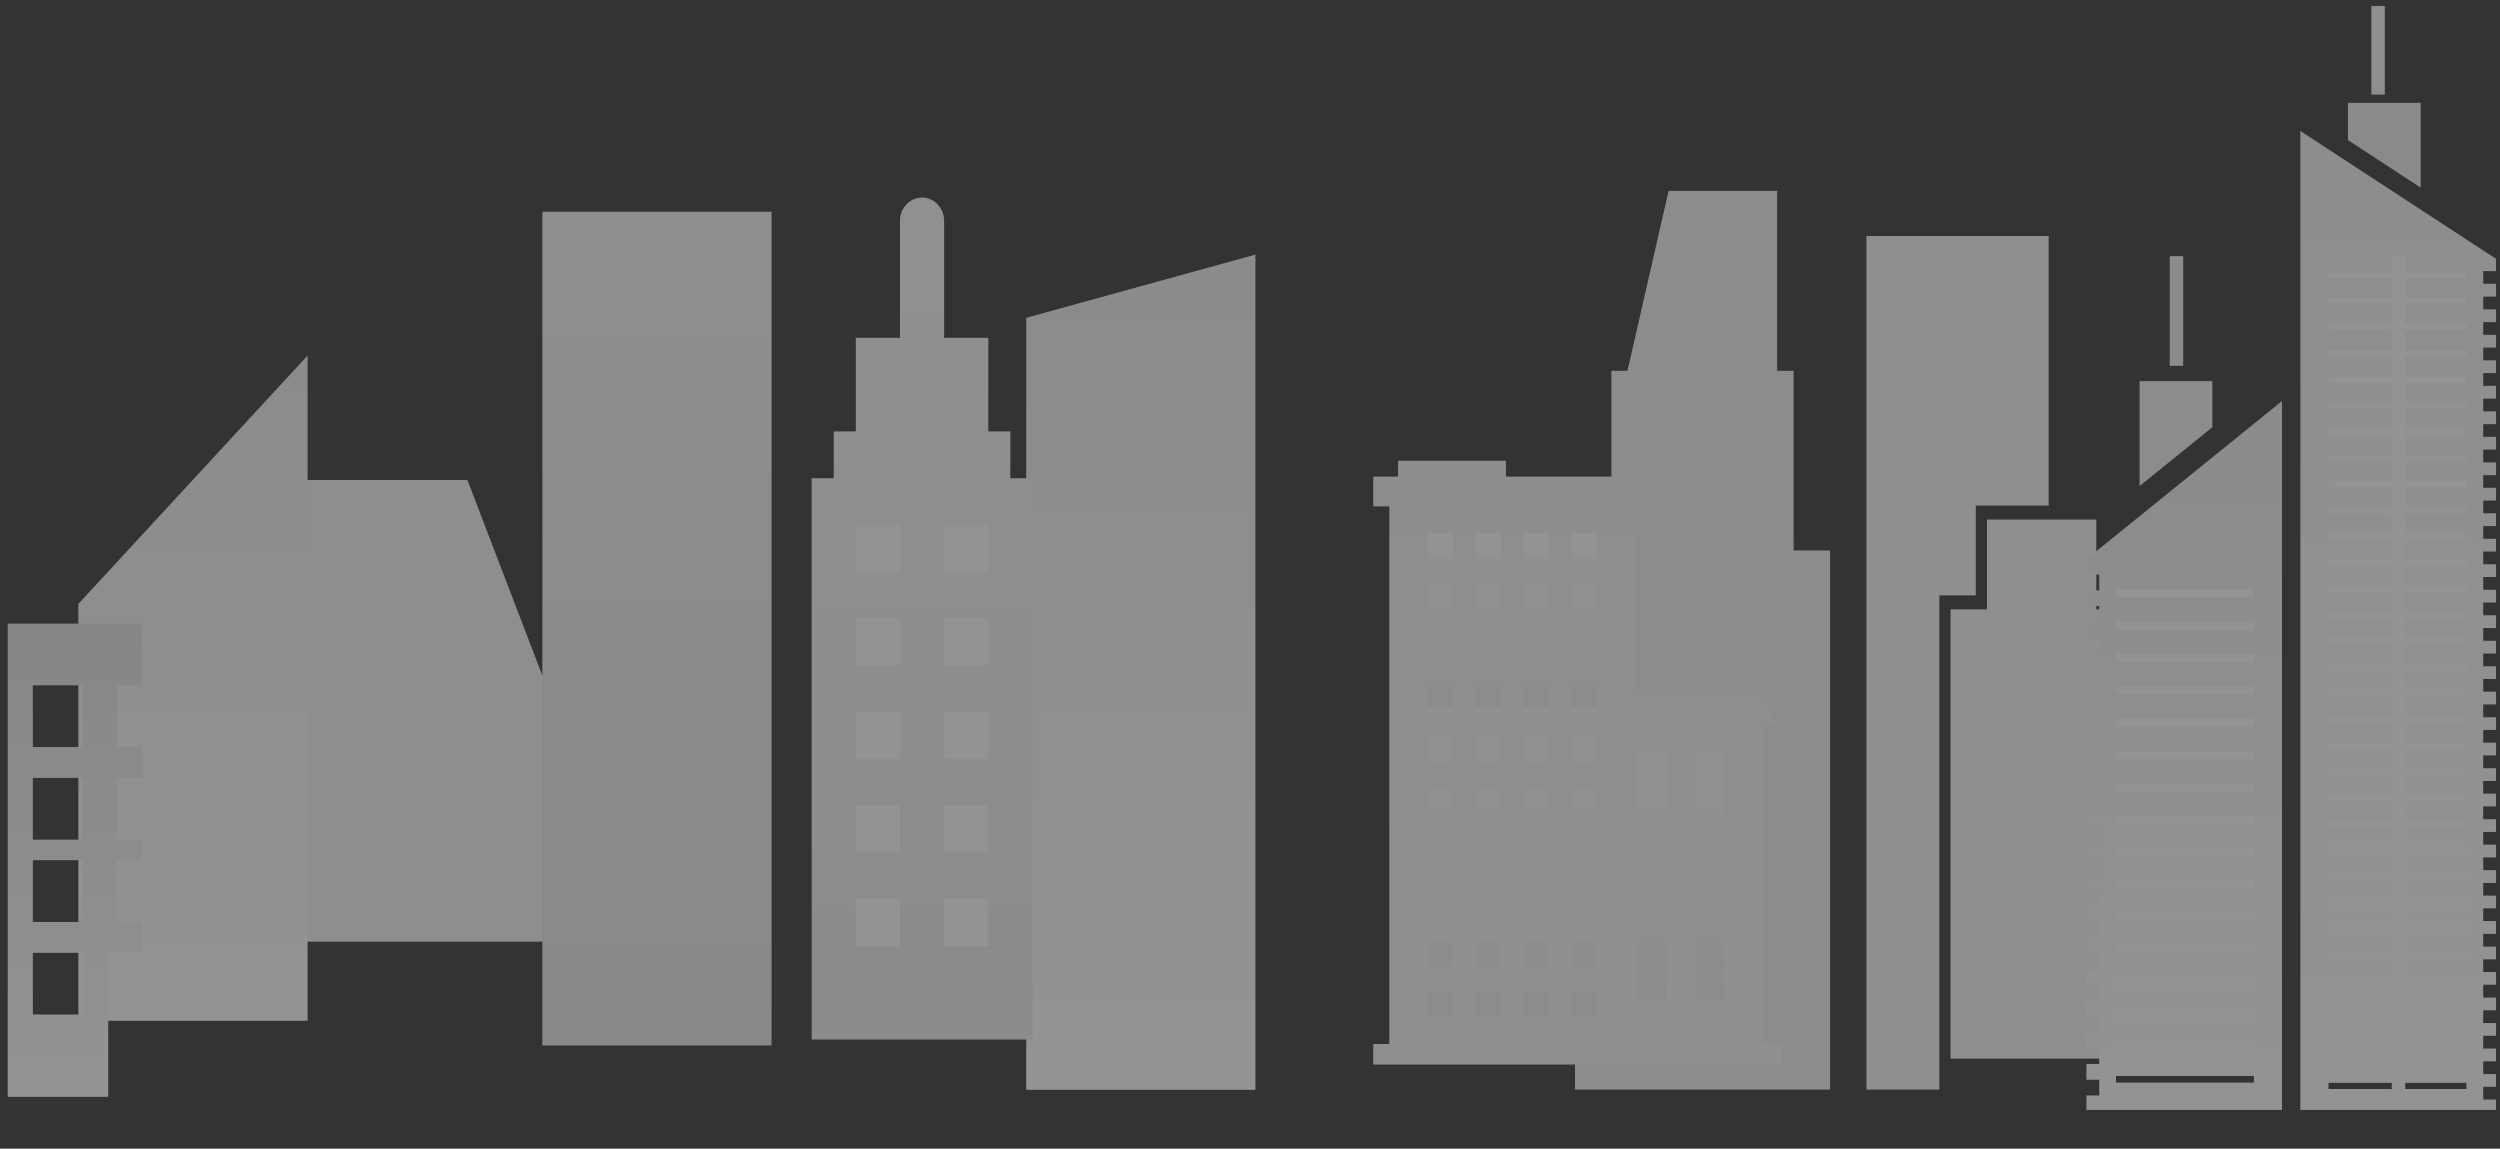 <?xml version="1.0" encoding="UTF-8"?>
<svg width="370px" height="170px" viewBox="0 0 370 170" version="1.1" xmlns="http://www.w3.org/2000/svg" xmlns:xlink="http://www.w3.org/1999/xlink">
    <rect x="0" y="0" width="370" height="170" fill="#333333" stroke="none"/>
    <!-- Generator: Sketch 60.1 (88133) - https://sketch.com -->
    <title>img_town_370x170@3x</title>
    <desc>Created with Sketch.</desc>
    <defs>
        <linearGradient x1="50%" y1="4.926%" x2="50%" y2="97.671%" id="linearGradient-1">
            <stop stop-color="#EFEFEF" offset="0%"></stop>
            <stop stop-color="#FFFFFF" offset="100%"></stop>
        </linearGradient>
        <linearGradient x1="50%" y1="2.332%" x2="50%" y2="98.643%" id="linearGradient-2">
            <stop stop-color="#FFFFFF" offset="0%"></stop>
            <stop stop-color="#E9E9E9" offset="48.529%"></stop>
            <stop stop-color="#F1F1F1" offset="100%"></stop>
        </linearGradient>
        <linearGradient x1="50%" y1="2.332%" x2="50%" y2="94.456%" id="linearGradient-3">
            <stop stop-color="#FBFBFB" offset="0%"></stop>
            <stop stop-color="#F0F0F0" offset="100%"></stop>
        </linearGradient>
        <linearGradient x1="50%" y1="0%" x2="50%" y2="96.833%" id="linearGradient-4">
            <stop stop-color="#F3F3F3" offset="0%"></stop>
            <stop stop-color="#F7F7F7" offset="100%"></stop>
        </linearGradient>
        <linearGradient x1="50%" y1="79.423%" x2="50%" y2="144.969%" id="linearGradient-5">
            <stop stop-color="#F4F4F4" offset="0%"></stop>
            <stop stop-color="#F5F5F5" offset="100%"></stop>
        </linearGradient>
        <linearGradient x1="50%" y1="2.465%" x2="50%" y2="100%" id="linearGradient-6">
            <stop stop-color="#F5F5F5" offset="0%"></stop>
            <stop stop-color="#E9E9E9" offset="100%"></stop>
        </linearGradient>
        <linearGradient x1="50%" y1="2.465%" x2="50%" y2="98.803%" id="linearGradient-7">
            <stop stop-color="#EFEFEF" offset="0%"></stop>
            <stop stop-color="#FFFFFF" offset="100%"></stop>
        </linearGradient>
        <linearGradient x1="50%" y1="7.425%" x2="50%" y2="98.115%" id="linearGradient-8">
            <stop stop-color="#F4F3F3" offset="0%"></stop>
            <stop stop-color="#FFFFFF" offset="100%"></stop>
        </linearGradient>
        <linearGradient x1="50%" y1="11.211%" x2="50%" y2="100%" id="linearGradient-9">
            <stop stop-color="#F0EFEF" offset="0%"></stop>
            <stop stop-color="#FFFFFF" offset="100%"></stop>
        </linearGradient>
        <linearGradient x1="50%" y1="0%" x2="50%" y2="97.333%" id="linearGradient-10">
            <stop stop-color="#E3E3E3" offset="0%"></stop>
            <stop stop-color="#FFFFFF" offset="100%"></stop>
        </linearGradient>
        <linearGradient x1="50%" y1="0.99%" x2="50%" y2="97.772%" id="linearGradient-11">
            <stop stop-color="#F9F9F9" offset="0%"></stop>
            <stop stop-color="#EFEEEE" offset="100%"></stop>
        </linearGradient>
    </defs>
    <g id="Portofolio-2" stroke="none" stroke-width="1" fill="none" fill-rule="evenodd" opacity="0.47">
        <g id="Multiple-login" transform="translate(-604, -108)">
            <g id="town" transform="translate(604, 108)">
                <g id="Group-15" transform="translate(1, 0)">
                    <polygon id="Fill-2" fill="url(#linearGradient-1)" points="150.878 52.143 150.878 161.296 184.801 161.296 184.801 37.677 150.878 47.04"></polygon>
                    <g id="Page-1" transform="translate(273.281, 95.244) scale(-1, 1) translate(-273.281, -95.244) translate(231.781, 28.244)">
                        <polygon id="Fill-2" fill="#F7F7F7" points="21.709 48.645 5.53 48.645 5.53 61.943 0.137 61.943 0.137 101.837 0.144 101.837 0.144 128.433 27.101 128.433 27.101 61.943 21.709 61.943"></polygon>
                        <path d="M82.681,53.228 L77.295,53.228 L77.295,26.632 L66.509,26.632 L66.509,3.359 C66.509,1.523 65.303,0.035 63.812,0.035 C62.322,0.035 61.116,1.523 61.116,3.359 L61.116,26.632 L50.323,26.632 L50.33,53.228 L44.93,53.228 L44.93,133.016 L82.681,133.016 L82.681,106.42 L82.687,106.42 L82.681,53.228 Z" id="Fill-3" fill="#F1F1F1"></path>
                        <polygon id="Rectangle-124" fill="#F1F1F1" points="52.766 0 68.827 0 75.181 27.802 52.766 27.802"></polygon>
                        <polygon id="Fill-4" fill="#F7F7F7" points="12.58 46.579 23.366 46.579 23.366 59.877 28.759 59.877 28.759 133.016 39.544 133.016 39.544 6.684 12.58 6.684"></polygon>
                    </g>
                    <g id="Group-3" transform="translate(202.243, 68.187)">
                        <rect id="Rectangle-118" fill="url(#linearGradient-2)" x="5.604" y="9.433" width="29.418" height="76.951"></rect>
                        <rect id="Rectangle-118" fill="url(#linearGradient-3)" x="5.604" y="36.738" width="49.498" height="49.646"></rect>
                        <path d="M57.624,86.323 L57.624,38.882 L59.568,38.882 L57.843,34.465 L38.848,34.465 L38.848,6.763 L41.221,6.763 L41.221,2.346 L19.638,2.346 L19.638,0 L3.668,0 L3.668,2.346 L0,2.346 L0,6.763 L2.373,6.763 L2.373,86.323 L0,86.323 L0,89.363 L60.431,89.363 L60.431,86.323 L57.624,86.323 Z M11.798,82.353 L8.169,82.353 L8.169,78.49 L11.802,78.49 L11.802,82.353 L11.798,82.353 Z M11.798,74.823 L8.169,74.823 L8.169,70.96 L11.802,70.96 L11.802,74.823 L11.798,74.823 Z M11.798,67.288 L8.169,67.288 L8.169,63.424 L11.802,63.424 L11.802,67.288 L11.798,67.288 Z M11.798,59.756 L8.169,59.756 L8.169,55.898 L11.802,55.898 L11.802,59.756 L11.798,59.756 Z M11.798,52.226 L8.169,52.226 L8.169,48.363 L11.802,48.363 L11.802,52.226 L11.798,52.226 Z M11.798,44.691 L8.169,44.691 L8.169,40.828 L11.802,40.828 L11.802,44.691 L11.798,44.691 Z M11.798,37.161 L8.169,37.161 L8.169,33.297 L11.802,33.297 L11.802,37.161 L11.798,37.161 Z M11.798,29.629 L8.169,29.629 L8.169,25.766 L11.802,25.766 L11.802,29.629 L11.798,29.629 Z M11.798,22.094 L8.169,22.094 L8.169,18.231 L11.802,18.231 L11.802,22.094 L11.798,22.094 Z M11.798,14.564 L8.169,14.564 L8.169,10.7 L11.802,10.7 L11.802,14.564 L11.798,14.564 Z M18.886,82.353 L15.252,82.353 L15.252,78.49 L18.886,78.49 L18.886,82.353 Z M18.886,74.823 L15.252,74.823 L15.252,70.96 L18.886,70.96 L18.886,74.823 Z M18.886,67.288 L15.252,67.288 L15.252,63.424 L18.886,63.424 L18.886,67.288 Z M18.886,59.756 L15.252,59.756 L15.252,55.898 L18.886,55.898 L18.886,59.756 Z M18.886,52.226 L15.252,52.226 L15.252,48.363 L18.886,48.363 L18.886,52.226 Z M18.886,44.691 L15.252,44.691 L15.252,40.828 L18.886,40.828 L18.886,44.691 Z M18.886,37.161 L15.252,37.161 L15.252,33.297 L18.886,33.297 L18.886,37.161 Z M18.886,29.629 L15.252,29.629 L15.252,25.766 L18.886,25.766 L18.886,29.629 Z M18.886,22.094 L15.252,22.094 L15.252,18.231 L18.886,18.231 L18.886,22.094 Z M18.886,14.564 L15.252,14.564 L15.252,10.7 L18.886,10.7 L18.886,14.564 Z M25.969,82.353 L22.336,82.353 L22.336,78.49 L25.969,78.49 L25.969,82.353 Z M25.969,74.823 L22.336,74.823 L22.336,70.96 L25.969,70.96 L25.969,74.823 Z M25.969,67.288 L22.336,67.288 L22.336,63.424 L25.969,63.424 L25.969,67.288 Z M25.969,59.756 L22.336,59.756 L22.336,55.898 L25.969,55.898 L25.969,59.756 Z M25.969,52.226 L22.336,52.226 L22.336,48.363 L25.969,48.363 L25.969,52.226 Z M25.969,44.691 L22.336,44.691 L22.336,40.828 L25.969,40.828 L25.969,44.691 Z M25.969,37.161 L22.336,37.161 L22.336,33.297 L25.969,33.297 L25.969,37.161 Z M25.969,29.629 L22.336,29.629 L22.336,25.766 L25.969,25.766 L25.969,29.629 Z M25.969,22.094 L22.336,22.094 L22.336,18.231 L25.969,18.231 L25.969,22.094 Z M25.969,14.564 L22.336,14.564 L22.336,10.7 L25.969,10.7 L25.969,14.564 Z M33.056,82.353 L29.423,82.353 L29.423,78.49 L33.056,78.49 L33.056,82.353 Z M33.056,74.823 L29.423,74.823 L29.423,70.96 L33.056,70.96 L33.056,74.823 Z M33.056,67.288 L29.423,67.288 L29.423,63.424 L33.056,63.424 L33.056,67.288 Z M33.056,59.756 L29.423,59.756 L29.423,55.898 L33.056,55.898 L33.056,59.756 Z M33.056,52.226 L29.423,52.226 L29.423,48.363 L33.056,48.363 L33.056,52.226 Z M33.056,44.691 L29.423,44.691 L29.423,40.828 L33.056,40.828 L33.056,44.691 Z M33.056,37.161 L29.423,37.161 L29.423,33.297 L33.056,33.297 L33.056,37.161 Z M33.056,29.629 L29.423,29.629 L29.423,25.766 L33.056,25.766 L33.056,29.629 Z M33.056,22.094 L29.423,22.094 L29.423,18.231 L33.056,18.231 L33.056,22.094 Z M33.056,14.564 L29.423,14.564 L29.423,10.7 L33.056,10.7 L33.056,14.564 Z M43.379,79.887 L39.063,79.887 L39.063,70.713 L43.379,70.713 L43.379,79.887 Z M43.379,66.119 L39.063,66.119 L39.063,56.946 L43.379,56.946 L43.379,66.119 Z M43.379,52.356 L39.063,52.356 L39.063,43.178 L43.379,43.178 L43.379,52.356 Z M52.012,79.887 L47.696,79.887 L47.696,70.713 L52.012,70.713 L52.012,79.887 Z M52.012,66.119 L47.696,66.119 L47.696,56.946 L52.012,56.946 L52.012,66.119 Z M52.012,52.356 L47.696,52.356 L47.696,43.178 L52.012,43.178 L52.012,52.356 Z" id="Page-1" fill="url(#linearGradient-4)"></path>
                    </g>
                    <g id="Page-1" transform="translate(10.369, 31.223)">
                        <polygon id="Rectangle-121" fill="url(#linearGradient-5)" points="33.734 39.819 57.809 39.819 81.884 102.66 102.709 102.66 102.709 108.141 81.884 108.141 33.734 108.141"></polygon>
                        <polygon id="Fill-2" fill="url(#linearGradient-6)" points="68.9 14.552 68.9 123.507 102.823 123.507 102.823 0.112 68.9 0.112"></polygon>
                        <polygon id="Fill-3" fill="url(#linearGradient-7)" points="0.229 119.852 34.154 119.852 34.154 21.399 0.229 58.154"></polygon>
                    </g>
                    <g id="Group" transform="translate(307.776, 0.442)">
                        <polygon id="Rectangle-122" fill="#FFFFFF" points="35.519 37.182 58.122 37.182 58.122 159.765 35.519 159.765"></polygon>
                        <path d="M60.628,39.692 L60.628,37.857 L31.679,18.942 L31.679,163.832 L60.638,163.832 L60.638,162.292 L58.741,162.292 L58.741,160.404 L60.638,160.404 L60.638,158.516 L58.741,158.516 L58.741,156.634 L60.638,156.634 L60.638,154.746 L58.741,154.746 L58.741,152.858 L60.638,152.858 L60.638,150.969 L58.741,150.969 L58.741,149.079 L60.638,149.079 L60.638,147.191 L58.741,147.191 L58.741,145.302 L60.638,145.302 L60.638,143.414 L58.741,143.414 L58.741,141.535 L60.638,141.535 L60.638,139.663 L58.741,139.663 L58.741,137.774 L60.638,137.774 L60.638,135.877 L58.741,135.877 L58.741,133.996 L60.638,133.996 L60.638,132.107 L58.741,132.107 L58.741,130.228 L60.638,130.228 L60.638,128.34 L58.741,128.34 L58.741,126.452 L60.638,126.452 L60.638,124.57 L58.741,124.57 L58.741,122.682 L60.638,122.682 L60.638,120.803 L58.741,120.803 L58.741,118.906 L60.638,118.906 L60.638,117.024 L58.741,117.024 L58.741,115.136 L60.638,115.136 L60.638,113.248 L58.741,113.248 L58.741,111.359 L60.638,111.359 L60.638,109.469 L58.741,109.469 L58.741,107.59 L60.638,107.59 L60.638,105.711 L58.741,105.711 L58.741,103.82 L60.638,103.82 L60.638,101.923 L58.741,101.923 L58.741,100.044 L60.638,100.044 L60.638,98.164 L58.741,98.164 L58.741,96.276 L60.638,96.276 L60.638,94.395 L58.741,94.395 L58.741,92.507 L60.638,92.507 L60.638,90.618 L58.741,90.618 L58.741,88.73 L60.638,88.73 L60.638,86.849 L58.741,86.849 L58.741,84.951 L60.638,84.951 L60.638,83.072 L58.741,83.072 L58.741,81.184 L60.638,81.184 L60.638,79.302 L58.741,79.302 L58.741,77.414 L60.638,77.414 L60.638,75.526 L58.741,75.526 L58.741,73.638 L60.638,73.638 L60.638,71.756 L58.741,71.756 L58.741,69.877 L60.638,69.877 L60.638,67.989 L58.741,67.989 L58.741,66.101 L60.638,66.101 L60.638,64.219 L58.741,64.219 L58.741,62.331 L60.638,62.331 L60.638,60.443 L58.741,60.443 L58.741,58.554 L60.638,58.554 L60.638,56.664 L58.741,56.664 L58.741,54.776 L60.638,54.776 L60.638,52.887 L58.741,52.887 L58.741,50.999 L60.638,50.999 L60.638,49.118 L58.741,49.118 L58.741,47.229 L60.638,47.229 L60.638,45.341 L58.741,45.341 L58.741,43.453 L60.638,43.453 L60.638,41.565 L58.741,41.565 L58.741,39.674 L60.628,39.692 Z M56.253,40.74 L35.835,40.74 L35.835,39.8 L56.253,39.8 L56.253,40.74 Z M56.253,44.617 L35.835,44.617 L35.835,43.675 L56.253,43.675 L56.253,44.617 Z M56.253,48.483 L35.835,48.483 L35.835,47.543 L56.253,47.543 L56.253,48.483 Z M56.253,52.358 L35.835,52.358 L35.835,51.409 L56.253,51.409 L56.253,52.358 Z M56.253,56.226 L35.835,56.226 L35.835,55.287 L56.253,55.287 L56.253,56.226 Z M56.253,60.101 L35.835,60.101 L35.835,59.162 L56.253,59.162 L56.253,60.101 Z M56.253,63.969 L35.835,63.969 L35.835,63.03 L56.253,63.03 L56.253,63.969 Z M56.253,67.835 L35.835,67.835 L35.835,66.896 L56.253,66.896 L56.253,67.835 Z M56.253,71.713 L35.835,71.713 L35.835,70.764 L56.253,70.764 L56.253,71.713 Z M56.253,75.579 L35.835,75.579 L35.835,74.639 L56.253,74.639 L56.253,75.579 Z M56.253,79.456 L35.835,79.456 L35.835,78.507 L56.253,78.507 L56.253,79.456 Z M56.253,83.322 L35.835,83.322 L35.835,82.373 L56.253,82.373 L56.253,83.322 Z M56.253,87.19 L35.835,87.19 L35.835,86.241 L56.253,86.241 L56.253,87.19 Z M56.253,91.056 L35.835,91.056 L35.835,90.116 L56.253,90.116 L56.253,91.056 Z M56.253,94.933 L35.835,94.933 L35.835,93.985 L56.253,93.985 L56.253,94.933 Z M56.253,98.799 L35.835,98.799 L35.835,97.86 L56.253,97.86 L56.253,98.799 Z M56.253,102.674 L35.835,102.674 L35.835,101.726 L56.253,101.726 L56.253,102.674 Z M56.253,106.552 L35.835,106.552 L35.835,105.594 L56.253,105.594 L56.253,106.552 Z M56.253,110.418 L35.835,110.418 L35.835,109.469 L56.253,109.469 L56.253,110.418 Z M56.253,114.286 L35.835,114.286 L35.835,113.346 L56.253,113.346 L56.253,114.286 Z M56.253,118.152 L35.835,118.152 L35.835,117.212 L56.253,117.212 L56.253,118.152 Z M56.253,122.029 L35.835,122.029 L35.835,121.089 L56.253,121.089 L56.253,122.029 Z M56.253,125.895 L35.835,125.895 L35.835,124.955 L56.253,124.955 L56.253,125.895 Z M56.253,129.772 L35.835,129.772 L35.835,128.833 L56.253,128.833 L56.253,129.772 Z M56.253,133.638 L35.835,133.638 L35.835,132.689 L56.253,132.689 L56.253,133.638 Z M56.253,137.506 L35.835,137.506 L35.835,136.567 L56.253,136.567 L56.253,137.506 Z M56.253,141.381 L35.835,141.381 L35.835,140.442 L56.253,140.442 L56.253,141.381 Z M56.253,145.25 L35.835,145.25 L35.835,144.308 L56.253,144.308 L56.253,145.25 Z M56.253,149.115 L35.835,149.115 L35.835,148.176 L56.253,148.176 L56.253,149.115 Z M56.253,152.993 L35.835,152.993 L35.835,152.051 L56.253,152.051 L56.253,152.993 Z M56.253,156.868 L35.835,156.868 L35.835,155.919 L56.253,155.919 L56.253,156.868 Z M56.253,160.734 L35.835,160.734 L35.835,159.794 L56.253,159.794 L56.253,160.734 Z" id="Fill-1" fill="url(#linearGradient-8)"></path>
                        <polygon id="Fill-2" fill="#F5F5F5" points="42.187 0.44 44.174 0.44 44.174 13.555 42.187 13.555"></polygon>
                        <polygon id="Fill-3" fill="#FFFFFF" points="45.205 37.437 47.192 37.437 47.192 162.973 45.205 162.973"></polygon>
                        <polygon id="Fill-4" fill="#ECECEC" points="49.488 27.332 49.488 14.781 38.719 14.781 38.719 20.294"></polygon>
                        <g id="Group-8" transform="translate(0, 37.235)">
                            <rect id="Rectangle-122" fill="#FFFFFF" x="3.875" y="47.49" width="22.603" height="74.073"></rect>
                            <polygon id="Fill-5" fill="#F0F0F0" points="7.883 34.261 7.883 18.728 18.652 18.728 18.652 25.553"></polygon>
                            <polygon id="Fill-6" fill="#F0F0F0" points="12.348 0.232 14.335 0.232 14.335 16.467 12.348 16.467"></polygon>
                            <path d="M0.011,124.405 L0.011,126.597 L28.961,126.597 L28.961,21.675 L0.011,45.089 L0.011,47.358 L1.909,47.358 L1.909,49.698 L0.011,49.698 L0.011,52.024 L1.909,52.024 L1.909,54.362 L0.011,54.362 L0.011,56.699 L1.909,56.699 L1.909,59.039 L0.011,59.039 L0.011,61.365 L1.909,61.365 L1.909,63.703 L0.011,63.703 L0.011,66.04 L1.909,66.04 L1.909,68.381 L0.011,68.381 L0.011,70.718 L1.909,70.718 L1.909,73.055 L0.011,73.055 L0.011,75.393 L1.909,75.393 L1.909,77.73 L0.011,77.73 L0.011,80.07 L1.909,80.07 L1.909,82.408 L0.011,82.408 L0.011,84.745 L1.909,84.745 L1.909,87.083 L0.011,87.083 L0.011,89.423 L1.909,89.423 L1.909,91.76 L0.011,91.76 L0.011,94.098 L1.909,94.098 L1.909,96.435 L0.011,96.435 L0.011,98.773 L1.909,98.773 L1.909,101.102 L0.011,101.102 L0.011,103.439 L1.909,103.439 L1.909,105.765 L0.011,105.765 L0.011,108.102 L1.909,108.102 L1.909,110.443 L0.011,110.443 L0.011,112.78 L1.909,112.78 L1.909,115.106 L0.011,115.106 L0.011,117.444 L1.909,117.444 L1.909,119.784 L0.011,119.784 L0.011,122.121 L1.909,122.121 L1.909,124.447 L0.011,124.447 L0.011,124.405 Z M4.387,49.508 L24.805,49.508 L24.805,50.683 L4.387,50.683 L4.387,49.508 Z M4.387,54.308 L24.805,54.308 L24.805,55.482 L4.387,55.482 L4.387,54.308 Z M4.387,59.093 L24.805,59.093 L24.805,60.256 L4.387,60.256 L4.387,59.093 Z M4.387,63.882 L24.805,63.882 L24.805,65.045 L4.387,65.045 L4.387,63.882 Z M4.387,68.678 L24.805,68.678 L24.805,69.841 L4.387,69.841 L4.387,68.678 Z M4.387,73.467 L24.805,73.467 L24.805,74.63 L4.387,74.63 L4.387,73.467 Z M4.387,78.263 L24.805,78.263 L24.805,79.427 L4.387,79.427 L4.387,78.263 Z M4.387,83.049 L24.805,83.049 L24.805,84.215 L4.387,84.215 L4.387,83.049 Z M4.387,87.849 L24.805,87.849 L24.805,89.012 L4.387,89.012 L4.387,87.849 Z M4.387,92.634 L24.805,92.634 L24.805,93.8 L4.387,93.8 L4.387,92.634 Z M4.387,97.422 L24.805,97.422 L24.805,98.585 L4.387,98.585 L4.387,97.422 Z M4.387,102.219 L24.805,102.219 L24.805,103.382 L4.387,103.382 L4.387,102.219 Z M4.387,107.007 L24.805,107.007 L24.805,108.17 L4.387,108.17 L4.387,107.007 Z M4.387,111.804 L24.805,111.804 L24.805,112.967 L4.387,112.967 L4.387,111.804 Z M4.387,116.593 L24.805,116.593 L24.805,117.756 L4.387,117.756 L4.387,116.593 Z M4.387,121.389 L24.805,121.389 L24.805,122.552 L4.387,122.552 L4.387,121.389 Z" id="Fill-7" fill="url(#linearGradient-9)"></path>
                        </g>
                    </g>
                    <g id="Group-2" transform="translate(0, 91.833)" fill="url(#linearGradient-10)">
                        <path d="M16.264,44.614 L16.264,35.479 L19.984,35.479 L19.984,32.433 L16.264,32.433 L16.264,23.298 L19.984,23.298 L19.984,18.73 L16.264,18.73 L16.264,9.594 L19.984,9.594 L19.984,0.458 L0.142,0.458 L0.142,70.499 L15.023,70.499 L15.023,49.182 L19.984,49.182 L19.984,44.614 L16.264,44.614 Z M11.303,58.318 L3.862,58.318 L3.862,49.182 L11.303,49.182 L11.303,58.318 Z M11.303,44.614 L3.862,44.614 L3.862,35.479 L11.303,35.479 L11.303,44.614 Z M11.303,32.433 L3.862,32.433 L3.862,23.298 L11.303,23.298 L11.303,32.433 Z M11.303,18.73 L3.862,18.73 L3.862,9.594 L11.303,9.594 L11.303,18.73 Z" id="Fill-5"></path>
                    </g>
                    <g id="Group-4" transform="translate(119.124, 29.237)">
                        <polygon id="Rectangle-117" fill="#FFFFFF" points="3.945 45.91 29.869 45.91 29.869 114.476 3.945 114.476"></polygon>
                        <path d="M29.41,34.614 L26.143,34.614 L26.143,20.769 L19.607,20.769 L19.607,3.46 C19.607,1.549 18.145,0 16.338,0 C14.533,0 13.072,1.549 13.072,3.46 L13.072,20.769 L6.536,20.769 L6.536,34.614 L3.267,34.614 L3.267,41.537 L0,41.537 L0,96.92 L0.008,96.92 L0.008,124.612 L32.687,124.612 L32.687,41.537 L29.41,41.537 L29.41,34.614 Z M13.072,110.766 L6.536,110.766 L6.536,103.843 L13.072,103.843 L13.072,110.766 Z M13.072,96.92 L6.536,96.92 L6.536,89.997 L13.072,89.997 L13.072,96.92 Z M13.072,83.074 L6.536,83.074 L6.536,76.152 L13.072,76.152 L13.072,83.074 Z M13.072,69.229 L6.536,69.229 L6.536,62.306 L13.072,62.306 L13.072,69.229 Z M13.072,55.383 L6.536,55.383 L6.536,48.46 L13.072,48.46 L13.072,55.383 Z M26.143,110.766 L19.607,110.766 L19.607,103.843 L26.143,103.843 L26.143,110.766 Z M26.143,96.92 L19.607,96.92 L19.607,89.997 L26.143,89.997 L26.143,96.92 Z M26.143,83.074 L19.607,83.074 L19.607,76.152 L26.143,76.152 L26.143,83.074 Z M26.143,69.229 L19.607,69.229 L19.607,62.306 L26.143,62.306 L26.143,69.229 Z M26.143,55.383 L19.607,55.383 L19.607,48.46 L26.143,48.46 L26.143,55.383 Z" id="Fill-1" fill="url(#linearGradient-11)"></path>
                    </g>
                </g>
            </g>
        </g>
    </g>
</svg>